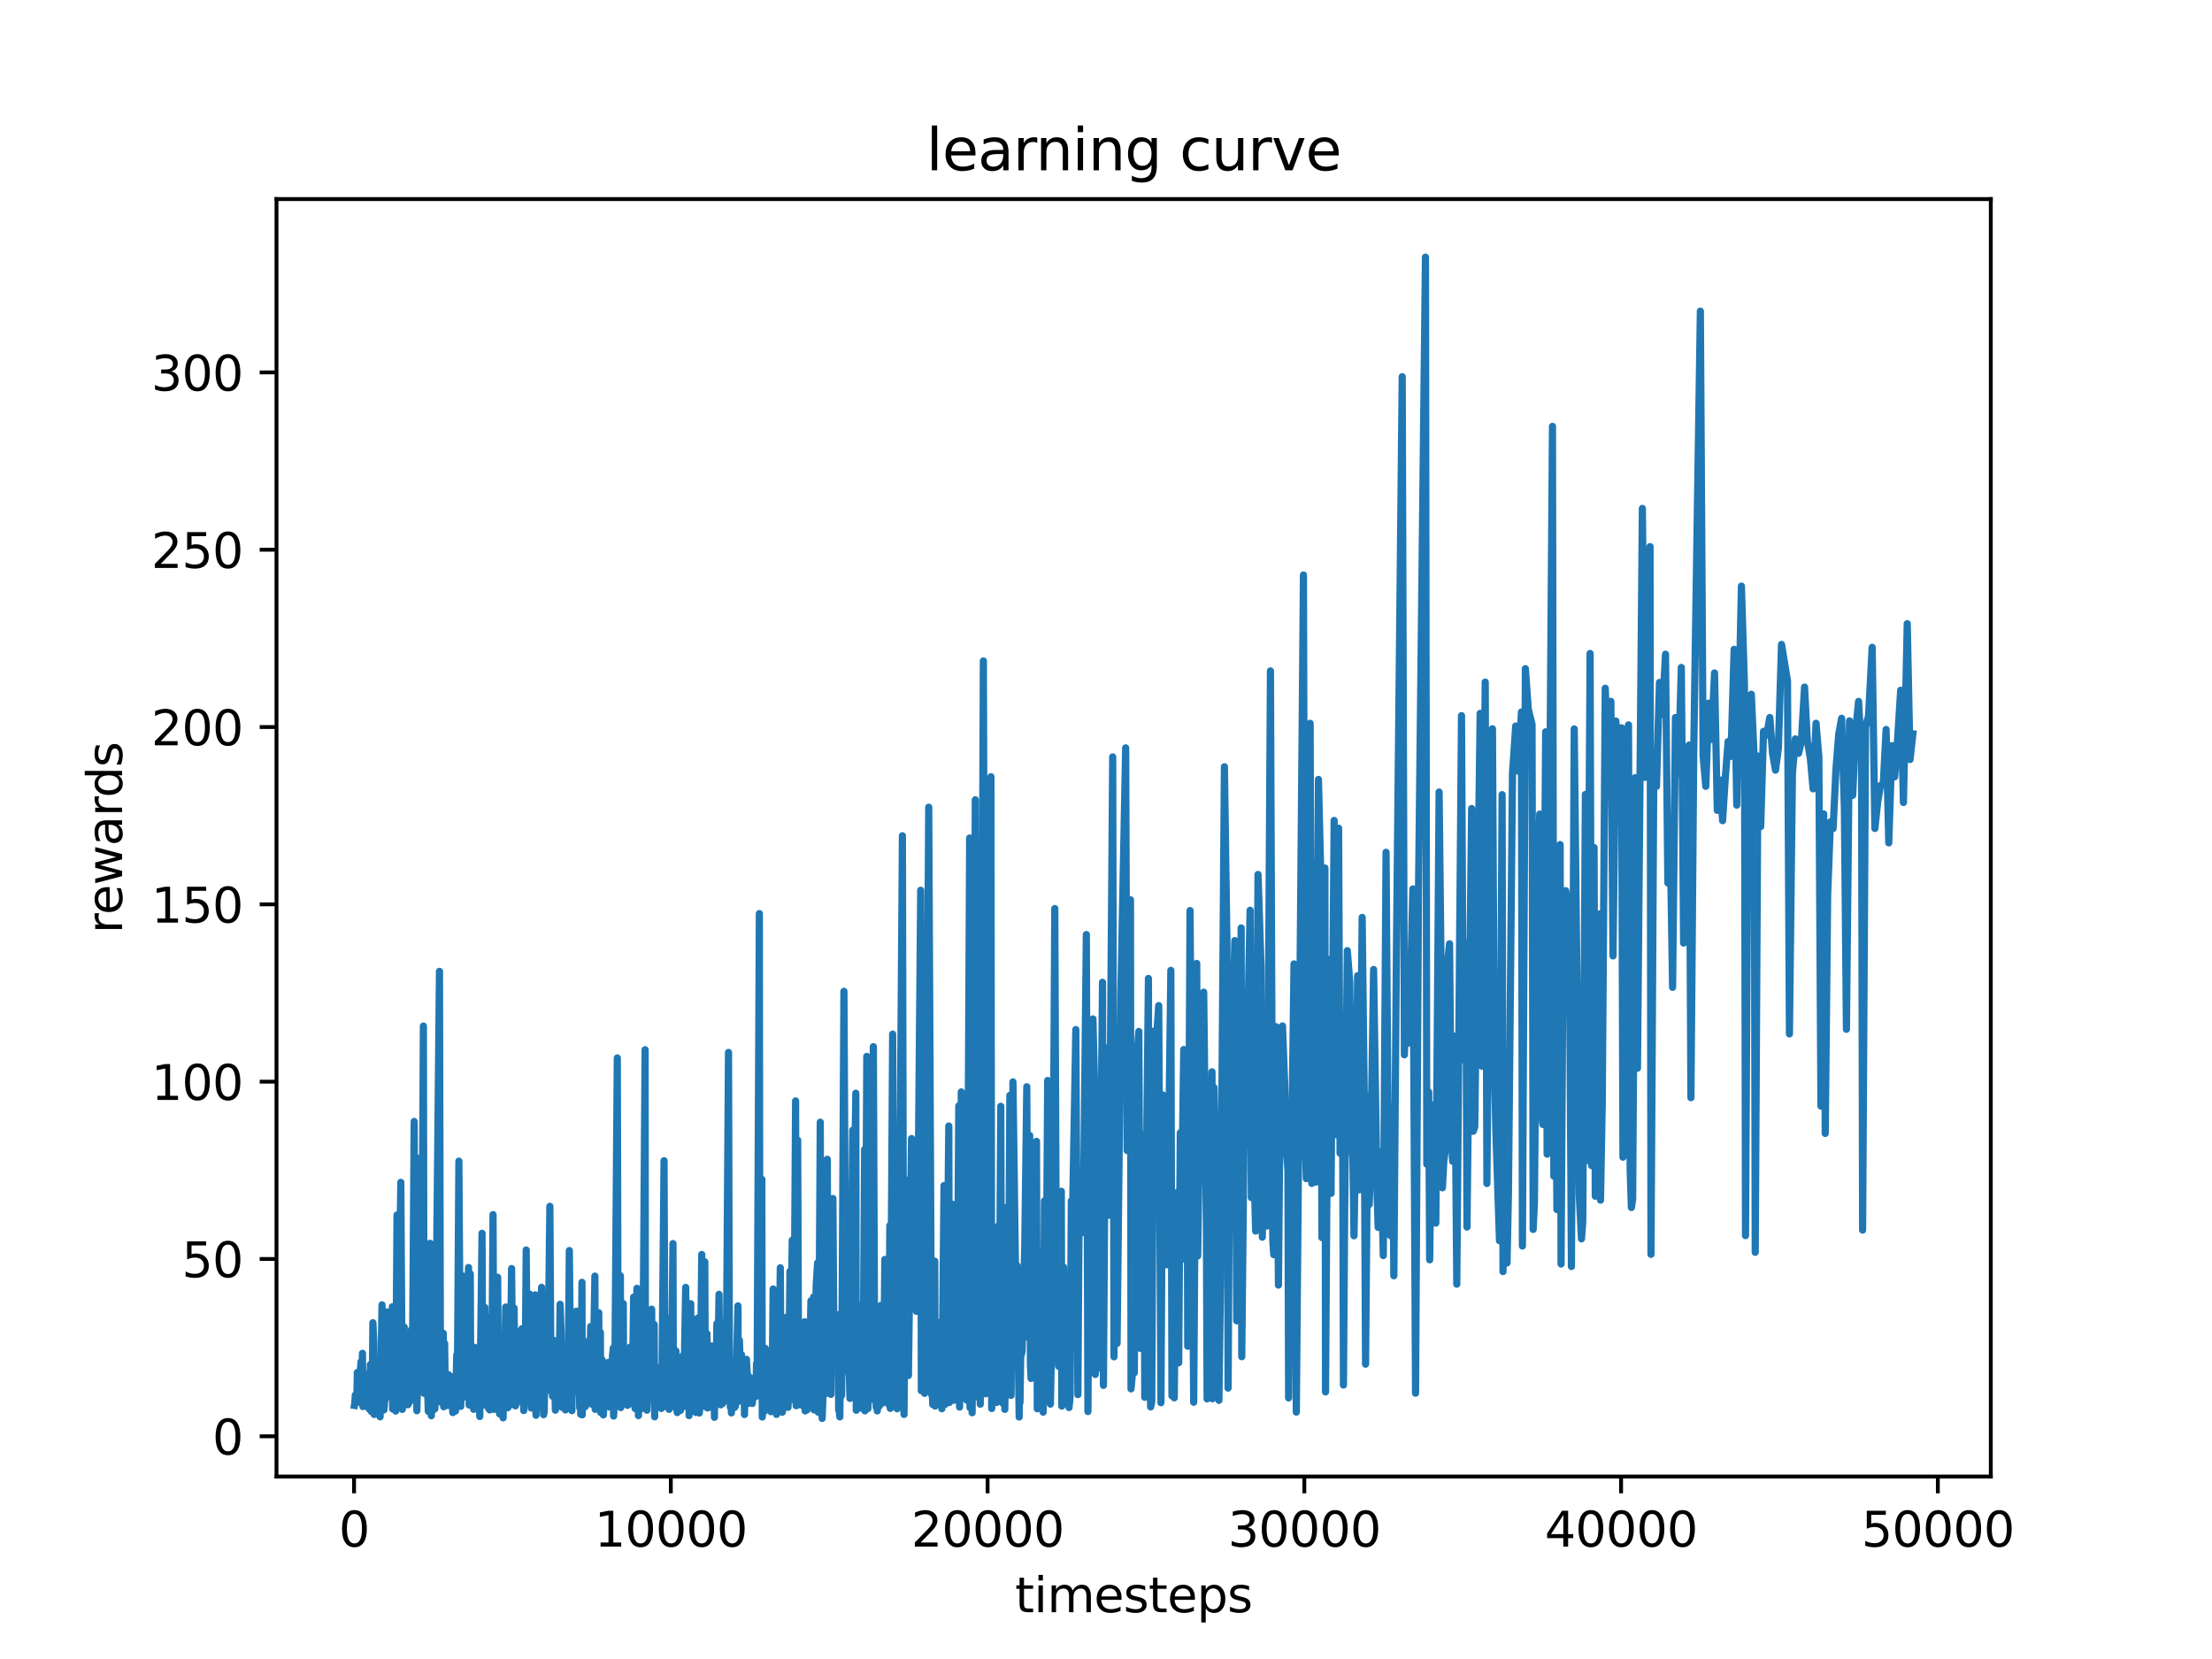 <?xml version="1.0" encoding="utf-8" standalone="no"?>
<!DOCTYPE svg PUBLIC "-//W3C//DTD SVG 1.1//EN"
  "http://www.w3.org/Graphics/SVG/1.1/DTD/svg11.dtd">
<svg xmlns:xlink="http://www.w3.org/1999/xlink" width="460.8pt" height="345.6pt" viewBox="0 0 460.8 345.6" xmlns="http://www.w3.org/2000/svg" version="1.1">
 <defs>
  <style type="text/css">*{stroke-linejoin: round; stroke-linecap: butt}</style>
 </defs>
 <g id="figure_1">
  <g id="patch_1">
   <path d="M 0 345.6 
L 460.8 345.6 
L 460.8 0 
L 0 0 
z
" style="fill: #ffffff"/>
  </g>
  <g id="axes_1">
   <g id="patch_2">
    <path d="M 57.6 307.584 
L 414.72 307.584 
L 414.72 41.472 
L 57.6 41.472 
z
" style="fill: #ffffff"/>
   </g>
   <g id="matplotlib.axis_1">
    <g id="xtick_1">
     <g id="line2d_1">
      <defs>
       <path id="mb3131be971" d="M 0 0 
L 0 3.5 
" style="stroke: #000000; stroke-width: 0.8"/>
      </defs>
      <g>
       <use xlink:href="#mb3131be971" x="73.76" y="307.584" style="stroke: #000000; stroke-width: 0.8"/>
      </g>
     </g>
     <g id="text_1">
      <!-- 0 -->
      <g transform="translate(70.579 322.182) scale(0.1 -0.1)">
       <defs>
        <path id="DejaVuSans-30" d="M 2034 4250 
Q 1547 4250 1301 3770 
Q 1056 3291 1056 2328 
Q 1056 1369 1301 889 
Q 1547 409 2034 409 
Q 2525 409 2770 889 
Q 3016 1369 3016 2328 
Q 3016 3291 2770 3770 
Q 2525 4250 2034 4250 
z
M 2034 4750 
Q 2819 4750 3233 4129 
Q 3647 3509 3647 2328 
Q 3647 1150 3233 529 
Q 2819 -91 2034 -91 
Q 1250 -91 836 529 
Q 422 1150 422 2328 
Q 422 3509 836 4129 
Q 1250 4750 2034 4750 
z
" transform="scale(0.016)"/>
       </defs>
       <use xlink:href="#DejaVuSans-30"/>
      </g>
     </g>
    </g>
    <g id="xtick_2">
     <g id="line2d_2">
      <g>
       <use xlink:href="#mb3131be971" x="139.745" y="307.584" style="stroke: #000000; stroke-width: 0.8"/>
      </g>
     </g>
     <g id="text_2">
      <!-- 10000 -->
      <g transform="translate(123.839 322.182) scale(0.1 -0.1)">
       <defs>
        <path id="DejaVuSans-31" d="M 794 531 
L 1825 531 
L 1825 4091 
L 703 3866 
L 703 4441 
L 1819 4666 
L 2450 4666 
L 2450 531 
L 3481 531 
L 3481 0 
L 794 0 
L 794 531 
z
" transform="scale(0.016)"/>
       </defs>
       <use xlink:href="#DejaVuSans-31"/>
       <use xlink:href="#DejaVuSans-30" x="63.623"/>
       <use xlink:href="#DejaVuSans-30" x="127.246"/>
       <use xlink:href="#DejaVuSans-30" x="190.869"/>
       <use xlink:href="#DejaVuSans-30" x="254.492"/>
      </g>
     </g>
    </g>
    <g id="xtick_3">
     <g id="line2d_3">
      <g>
       <use xlink:href="#mb3131be971" x="205.731" y="307.584" style="stroke: #000000; stroke-width: 0.8"/>
      </g>
     </g>
     <g id="text_3">
      <!-- 20000 -->
      <g transform="translate(189.825 322.182) scale(0.1 -0.1)">
       <defs>
        <path id="DejaVuSans-32" d="M 1228 531 
L 3431 531 
L 3431 0 
L 469 0 
L 469 531 
Q 828 903 1448 1529 
Q 2069 2156 2228 2338 
Q 2531 2678 2651 2914 
Q 2772 3150 2772 3378 
Q 2772 3750 2511 3984 
Q 2250 4219 1831 4219 
Q 1534 4219 1204 4116 
Q 875 4013 500 3803 
L 500 4441 
Q 881 4594 1212 4672 
Q 1544 4750 1819 4750 
Q 2544 4750 2975 4387 
Q 3406 4025 3406 3419 
Q 3406 3131 3298 2873 
Q 3191 2616 2906 2266 
Q 2828 2175 2409 1742 
Q 1991 1309 1228 531 
z
" transform="scale(0.016)"/>
       </defs>
       <use xlink:href="#DejaVuSans-32"/>
       <use xlink:href="#DejaVuSans-30" x="63.623"/>
       <use xlink:href="#DejaVuSans-30" x="127.246"/>
       <use xlink:href="#DejaVuSans-30" x="190.869"/>
       <use xlink:href="#DejaVuSans-30" x="254.492"/>
      </g>
     </g>
    </g>
    <g id="xtick_4">
     <g id="line2d_4">
      <g>
       <use xlink:href="#mb3131be971" x="271.716" y="307.584" style="stroke: #000000; stroke-width: 0.8"/>
      </g>
     </g>
     <g id="text_4">
      <!-- 30000 -->
      <g transform="translate(255.81 322.182) scale(0.1 -0.1)">
       <defs>
        <path id="DejaVuSans-33" d="M 2597 2516 
Q 3050 2419 3304 2112 
Q 3559 1806 3559 1356 
Q 3559 666 3084 287 
Q 2609 -91 1734 -91 
Q 1441 -91 1130 -33 
Q 819 25 488 141 
L 488 750 
Q 750 597 1062 519 
Q 1375 441 1716 441 
Q 2309 441 2620 675 
Q 2931 909 2931 1356 
Q 2931 1769 2642 2001 
Q 2353 2234 1838 2234 
L 1294 2234 
L 1294 2753 
L 1863 2753 
Q 2328 2753 2575 2939 
Q 2822 3125 2822 3475 
Q 2822 3834 2567 4026 
Q 2313 4219 1838 4219 
Q 1578 4219 1281 4162 
Q 984 4106 628 3988 
L 628 4550 
Q 988 4650 1302 4700 
Q 1616 4750 1894 4750 
Q 2613 4750 3031 4423 
Q 3450 4097 3450 3541 
Q 3450 3153 3228 2886 
Q 3006 2619 2597 2516 
z
" transform="scale(0.016)"/>
       </defs>
       <use xlink:href="#DejaVuSans-33"/>
       <use xlink:href="#DejaVuSans-30" x="63.623"/>
       <use xlink:href="#DejaVuSans-30" x="127.246"/>
       <use xlink:href="#DejaVuSans-30" x="190.869"/>
       <use xlink:href="#DejaVuSans-30" x="254.492"/>
      </g>
     </g>
    </g>
    <g id="xtick_5">
     <g id="line2d_5">
      <g>
       <use xlink:href="#mb3131be971" x="337.702" y="307.584" style="stroke: #000000; stroke-width: 0.8"/>
      </g>
     </g>
     <g id="text_5">
      <!-- 40000 -->
      <g transform="translate(321.795 322.182) scale(0.1 -0.1)">
       <defs>
        <path id="DejaVuSans-34" d="M 2419 4116 
L 825 1625 
L 2419 1625 
L 2419 4116 
z
M 2253 4666 
L 3047 4666 
L 3047 1625 
L 3713 1625 
L 3713 1100 
L 3047 1100 
L 3047 0 
L 2419 0 
L 2419 1100 
L 313 1100 
L 313 1709 
L 2253 4666 
z
" transform="scale(0.016)"/>
       </defs>
       <use xlink:href="#DejaVuSans-34"/>
       <use xlink:href="#DejaVuSans-30" x="63.623"/>
       <use xlink:href="#DejaVuSans-30" x="127.246"/>
       <use xlink:href="#DejaVuSans-30" x="190.869"/>
       <use xlink:href="#DejaVuSans-30" x="254.492"/>
      </g>
     </g>
    </g>
    <g id="xtick_6">
     <g id="line2d_6">
      <g>
       <use xlink:href="#mb3131be971" x="403.687" y="307.584" style="stroke: #000000; stroke-width: 0.8"/>
      </g>
     </g>
     <g id="text_6">
      <!-- 50000 -->
      <g transform="translate(387.781 322.182) scale(0.1 -0.1)">
       <defs>
        <path id="DejaVuSans-35" d="M 691 4666 
L 3169 4666 
L 3169 4134 
L 1269 4134 
L 1269 2991 
Q 1406 3038 1543 3061 
Q 1681 3084 1819 3084 
Q 2600 3084 3056 2656 
Q 3513 2228 3513 1497 
Q 3513 744 3044 326 
Q 2575 -91 1722 -91 
Q 1428 -91 1123 -41 
Q 819 9 494 109 
L 494 744 
Q 775 591 1075 516 
Q 1375 441 1709 441 
Q 2250 441 2565 725 
Q 2881 1009 2881 1497 
Q 2881 1984 2565 2268 
Q 2250 2553 1709 2553 
Q 1456 2553 1204 2497 
Q 953 2441 691 2322 
L 691 4666 
z
" transform="scale(0.016)"/>
       </defs>
       <use xlink:href="#DejaVuSans-35"/>
       <use xlink:href="#DejaVuSans-30" x="63.623"/>
       <use xlink:href="#DejaVuSans-30" x="127.246"/>
       <use xlink:href="#DejaVuSans-30" x="190.869"/>
       <use xlink:href="#DejaVuSans-30" x="254.492"/>
      </g>
     </g>
    </g>
    <g id="text_7">
     <!-- timesteps -->
     <g transform="translate(211.444 335.861) scale(0.1 -0.1)">
      <defs>
       <path id="DejaVuSans-74" d="M 1172 4494 
L 1172 3500 
L 2356 3500 
L 2356 3053 
L 1172 3053 
L 1172 1153 
Q 1172 725 1289 603 
Q 1406 481 1766 481 
L 2356 481 
L 2356 0 
L 1766 0 
Q 1100 0 847 248 
Q 594 497 594 1153 
L 594 3053 
L 172 3053 
L 172 3500 
L 594 3500 
L 594 4494 
L 1172 4494 
z
" transform="scale(0.016)"/>
       <path id="DejaVuSans-69" d="M 603 3500 
L 1178 3500 
L 1178 0 
L 603 0 
L 603 3500 
z
M 603 4863 
L 1178 4863 
L 1178 4134 
L 603 4134 
L 603 4863 
z
" transform="scale(0.016)"/>
       <path id="DejaVuSans-6d" d="M 3328 2828 
Q 3544 3216 3844 3400 
Q 4144 3584 4550 3584 
Q 5097 3584 5394 3201 
Q 5691 2819 5691 2113 
L 5691 0 
L 5113 0 
L 5113 2094 
Q 5113 2597 4934 2840 
Q 4756 3084 4391 3084 
Q 3944 3084 3684 2787 
Q 3425 2491 3425 1978 
L 3425 0 
L 2847 0 
L 2847 2094 
Q 2847 2600 2669 2842 
Q 2491 3084 2119 3084 
Q 1678 3084 1418 2786 
Q 1159 2488 1159 1978 
L 1159 0 
L 581 0 
L 581 3500 
L 1159 3500 
L 1159 2956 
Q 1356 3278 1631 3431 
Q 1906 3584 2284 3584 
Q 2666 3584 2933 3390 
Q 3200 3197 3328 2828 
z
" transform="scale(0.016)"/>
       <path id="DejaVuSans-65" d="M 3597 1894 
L 3597 1613 
L 953 1613 
Q 991 1019 1311 708 
Q 1631 397 2203 397 
Q 2534 397 2845 478 
Q 3156 559 3463 722 
L 3463 178 
Q 3153 47 2828 -22 
Q 2503 -91 2169 -91 
Q 1331 -91 842 396 
Q 353 884 353 1716 
Q 353 2575 817 3079 
Q 1281 3584 2069 3584 
Q 2775 3584 3186 3129 
Q 3597 2675 3597 1894 
z
M 3022 2063 
Q 3016 2534 2758 2815 
Q 2500 3097 2075 3097 
Q 1594 3097 1305 2825 
Q 1016 2553 972 2059 
L 3022 2063 
z
" transform="scale(0.016)"/>
       <path id="DejaVuSans-73" d="M 2834 3397 
L 2834 2853 
Q 2591 2978 2328 3040 
Q 2066 3103 1784 3103 
Q 1356 3103 1142 2972 
Q 928 2841 928 2578 
Q 928 2378 1081 2264 
Q 1234 2150 1697 2047 
L 1894 2003 
Q 2506 1872 2764 1633 
Q 3022 1394 3022 966 
Q 3022 478 2636 193 
Q 2250 -91 1575 -91 
Q 1294 -91 989 -36 
Q 684 19 347 128 
L 347 722 
Q 666 556 975 473 
Q 1284 391 1588 391 
Q 1994 391 2212 530 
Q 2431 669 2431 922 
Q 2431 1156 2273 1281 
Q 2116 1406 1581 1522 
L 1381 1569 
Q 847 1681 609 1914 
Q 372 2147 372 2553 
Q 372 3047 722 3315 
Q 1072 3584 1716 3584 
Q 2034 3584 2315 3537 
Q 2597 3491 2834 3397 
z
" transform="scale(0.016)"/>
       <path id="DejaVuSans-70" d="M 1159 525 
L 1159 -1331 
L 581 -1331 
L 581 3500 
L 1159 3500 
L 1159 2969 
Q 1341 3281 1617 3432 
Q 1894 3584 2278 3584 
Q 2916 3584 3314 3078 
Q 3713 2572 3713 1747 
Q 3713 922 3314 415 
Q 2916 -91 2278 -91 
Q 1894 -91 1617 61 
Q 1341 213 1159 525 
z
M 3116 1747 
Q 3116 2381 2855 2742 
Q 2594 3103 2138 3103 
Q 1681 3103 1420 2742 
Q 1159 2381 1159 1747 
Q 1159 1113 1420 752 
Q 1681 391 2138 391 
Q 2594 391 2855 752 
Q 3116 1113 3116 1747 
z
" transform="scale(0.016)"/>
      </defs>
      <use xlink:href="#DejaVuSans-74"/>
      <use xlink:href="#DejaVuSans-69" x="39.209"/>
      <use xlink:href="#DejaVuSans-6d" x="66.992"/>
      <use xlink:href="#DejaVuSans-65" x="164.404"/>
      <use xlink:href="#DejaVuSans-73" x="225.928"/>
      <use xlink:href="#DejaVuSans-74" x="278.027"/>
      <use xlink:href="#DejaVuSans-65" x="317.236"/>
      <use xlink:href="#DejaVuSans-70" x="378.76"/>
      <use xlink:href="#DejaVuSans-73" x="442.236"/>
     </g>
    </g>
   </g>
   <g id="matplotlib.axis_2">
    <g id="ytick_1">
     <g id="line2d_7">
      <defs>
       <path id="meaf1fb91ef" d="M 0 0 
L -3.5 0 
" style="stroke: #000000; stroke-width: 0.8"/>
      </defs>
      <g>
       <use xlink:href="#meaf1fb91ef" x="57.6" y="299.206" style="stroke: #000000; stroke-width: 0.8"/>
      </g>
     </g>
     <g id="text_8">
      <!-- 0 -->
      <g transform="translate(44.237 303.005) scale(0.1 -0.1)">
       <use xlink:href="#DejaVuSans-30"/>
      </g>
     </g>
    </g>
    <g id="ytick_2">
     <g id="line2d_8">
      <g>
       <use xlink:href="#meaf1fb91ef" x="57.6" y="262.268" style="stroke: #000000; stroke-width: 0.8"/>
      </g>
     </g>
     <g id="text_9">
      <!-- 50 -->
      <g transform="translate(37.875 266.067) scale(0.1 -0.1)">
       <use xlink:href="#DejaVuSans-35"/>
       <use xlink:href="#DejaVuSans-30" x="63.623"/>
      </g>
     </g>
    </g>
    <g id="ytick_3">
     <g id="line2d_9">
      <g>
       <use xlink:href="#meaf1fb91ef" x="57.6" y="225.33" style="stroke: #000000; stroke-width: 0.8"/>
      </g>
     </g>
     <g id="text_10">
      <!-- 100 -->
      <g transform="translate(31.512 229.129) scale(0.1 -0.1)">
       <use xlink:href="#DejaVuSans-31"/>
       <use xlink:href="#DejaVuSans-30" x="63.623"/>
       <use xlink:href="#DejaVuSans-30" x="127.246"/>
      </g>
     </g>
    </g>
    <g id="ytick_4">
     <g id="line2d_10">
      <g>
       <use xlink:href="#meaf1fb91ef" x="57.6" y="188.392" style="stroke: #000000; stroke-width: 0.8"/>
      </g>
     </g>
     <g id="text_11">
      <!-- 150 -->
      <g transform="translate(31.512 192.191) scale(0.1 -0.1)">
       <use xlink:href="#DejaVuSans-31"/>
       <use xlink:href="#DejaVuSans-35" x="63.623"/>
       <use xlink:href="#DejaVuSans-30" x="127.246"/>
      </g>
     </g>
    </g>
    <g id="ytick_5">
     <g id="line2d_11">
      <g>
       <use xlink:href="#meaf1fb91ef" x="57.6" y="151.454" style="stroke: #000000; stroke-width: 0.8"/>
      </g>
     </g>
     <g id="text_12">
      <!-- 200 -->
      <g transform="translate(31.512 155.253) scale(0.1 -0.1)">
       <use xlink:href="#DejaVuSans-32"/>
       <use xlink:href="#DejaVuSans-30" x="63.623"/>
       <use xlink:href="#DejaVuSans-30" x="127.246"/>
      </g>
     </g>
    </g>
    <g id="ytick_6">
     <g id="line2d_12">
      <g>
       <use xlink:href="#meaf1fb91ef" x="57.6" y="114.516" style="stroke: #000000; stroke-width: 0.8"/>
      </g>
     </g>
     <g id="text_13">
      <!-- 250 -->
      <g transform="translate(31.512 118.315) scale(0.1 -0.1)">
       <use xlink:href="#DejaVuSans-32"/>
       <use xlink:href="#DejaVuSans-35" x="63.623"/>
       <use xlink:href="#DejaVuSans-30" x="127.246"/>
      </g>
     </g>
    </g>
    <g id="ytick_7">
     <g id="line2d_13">
      <g>
       <use xlink:href="#meaf1fb91ef" x="57.6" y="77.578" style="stroke: #000000; stroke-width: 0.8"/>
      </g>
     </g>
     <g id="text_14">
      <!-- 300 -->
      <g transform="translate(31.512 81.377) scale(0.1 -0.1)">
       <use xlink:href="#DejaVuSans-33"/>
       <use xlink:href="#DejaVuSans-30" x="63.623"/>
       <use xlink:href="#DejaVuSans-30" x="127.246"/>
      </g>
     </g>
    </g>
    <g id="text_15">
     <!-- rewards -->
     <g transform="translate(25.433 194.448) rotate(-90) scale(0.1 -0.1)">
      <defs>
       <path id="DejaVuSans-72" d="M 2631 2963 
Q 2534 3019 2420 3045 
Q 2306 3072 2169 3072 
Q 1681 3072 1420 2755 
Q 1159 2438 1159 1844 
L 1159 0 
L 581 0 
L 581 3500 
L 1159 3500 
L 1159 2956 
Q 1341 3275 1631 3429 
Q 1922 3584 2338 3584 
Q 2397 3584 2469 3576 
Q 2541 3569 2628 3553 
L 2631 2963 
z
" transform="scale(0.016)"/>
       <path id="DejaVuSans-77" d="M 269 3500 
L 844 3500 
L 1563 769 
L 2278 3500 
L 2956 3500 
L 3675 769 
L 4391 3500 
L 4966 3500 
L 4050 0 
L 3372 0 
L 2619 2869 
L 1863 0 
L 1184 0 
L 269 3500 
z
" transform="scale(0.016)"/>
       <path id="DejaVuSans-61" d="M 2194 1759 
Q 1497 1759 1228 1600 
Q 959 1441 959 1056 
Q 959 750 1161 570 
Q 1363 391 1709 391 
Q 2188 391 2477 730 
Q 2766 1069 2766 1631 
L 2766 1759 
L 2194 1759 
z
M 3341 1997 
L 3341 0 
L 2766 0 
L 2766 531 
Q 2569 213 2275 61 
Q 1981 -91 1556 -91 
Q 1019 -91 701 211 
Q 384 513 384 1019 
Q 384 1609 779 1909 
Q 1175 2209 1959 2209 
L 2766 2209 
L 2766 2266 
Q 2766 2663 2505 2880 
Q 2244 3097 1772 3097 
Q 1472 3097 1187 3025 
Q 903 2953 641 2809 
L 641 3341 
Q 956 3463 1253 3523 
Q 1550 3584 1831 3584 
Q 2591 3584 2966 3190 
Q 3341 2797 3341 1997 
z
" transform="scale(0.016)"/>
       <path id="DejaVuSans-64" d="M 2906 2969 
L 2906 4863 
L 3481 4863 
L 3481 0 
L 2906 0 
L 2906 525 
Q 2725 213 2448 61 
Q 2172 -91 1784 -91 
Q 1150 -91 751 415 
Q 353 922 353 1747 
Q 353 2572 751 3078 
Q 1150 3584 1784 3584 
Q 2172 3584 2448 3432 
Q 2725 3281 2906 2969 
z
M 947 1747 
Q 947 1113 1208 752 
Q 1469 391 1925 391 
Q 2381 391 2643 752 
Q 2906 1113 2906 1747 
Q 2906 2381 2643 2742 
Q 2381 3103 1925 3103 
Q 1469 3103 1208 2742 
Q 947 2381 947 1747 
z
" transform="scale(0.016)"/>
      </defs>
      <use xlink:href="#DejaVuSans-72"/>
      <use xlink:href="#DejaVuSans-65" x="38.863"/>
      <use xlink:href="#DejaVuSans-77" x="100.387"/>
      <use xlink:href="#DejaVuSans-61" x="182.174"/>
      <use xlink:href="#DejaVuSans-72" x="243.453"/>
      <use xlink:href="#DejaVuSans-64" x="282.816"/>
      <use xlink:href="#DejaVuSans-73" x="346.293"/>
     </g>
    </g>
   </g>
   <g id="line2d_14">
    <path d="M 73.833 292.773 
L 73.925 292.145 
L 74.017 290.611 
L 74.328 292.225 
L 74.44 285.905 
L 74.677 291.221 
L 74.935 285.94 
L 75.073 285.602 
L 75.212 283.659 
L 75.357 288.394 
L 75.509 281.917 
L 75.595 293.01 
L 75.964 286.156 
L 76.175 289.229 
L 76.294 287.427 
L 76.505 288.083 
L 76.683 293.183 
L 76.921 293.533 
L 77.158 284.252 
L 77.31 288.235 
L 77.37 294.062 
L 77.508 293.015 
L 77.68 275.541 
L 77.864 279.475 
L 77.957 294.66 
L 78.122 290.284 
L 78.274 289.618 
L 78.445 286.839 
L 78.531 293.11 
L 78.617 291.846 
L 78.709 293.472 
L 78.801 288.299 
L 78.973 289.944 
L 79.118 283.981 
L 79.178 295.152 
L 79.58 271.825 
L 79.752 284.56 
L 79.91 279.208 
L 79.976 293.705 
L 80.2 291.332 
L 80.57 273.276 
L 80.675 289.738 
L 80.788 289.159 
L 81.078 276.753 
L 81.348 291.084 
L 81.546 288.633 
L 81.731 272.221 
L 81.804 293.509 
L 81.909 288.653 
L 82.107 291.314 
L 82.233 285.267 
L 82.424 293.952 
L 82.708 253.094 
L 82.853 290.982 
L 83.5 246.305 
L 83.803 293.6 
L 83.922 291.738 
L 84.008 292.333 
L 84.206 276.46 
L 84.298 292.333 
L 84.43 286.156 
L 84.509 292.648 
L 84.714 283.331 
L 84.991 292.626 
L 85.11 286.397 
L 85.321 292.093 
L 85.433 291.087 
L 85.565 288.186 
L 85.723 276.95 
L 85.915 284.994 
L 86.284 233.622 
L 86.436 287.224 
L 86.746 241.146 
L 86.838 293.883 
L 86.937 289.95 
L 87.089 287.503 
L 87.274 287.362 
L 87.544 258.739 
L 87.795 287.754 
L 88.198 213.746 
L 88.336 290.258 
L 88.455 288.48 
L 88.567 289.379 
L 88.712 287.699 
L 88.851 289.141 
L 88.97 286.496 
L 89.227 294.019 
L 89.59 259.005 
L 89.676 293.606 
L 89.795 287.278 
L 89.854 294.929 
L 89.993 289.942 
L 90.184 287.856 
L 90.369 293.643 
L 90.593 293.475 
L 90.685 289.715 
L 91.55 202.35 
L 91.741 281.878 
L 91.886 281.719 
L 91.979 292.19 
L 92.058 291.913 
L 92.157 290.219 
L 92.348 277.757 
L 92.434 293.057 
L 92.625 279.868 
L 92.751 289.943 
L 92.896 286.232 
L 93.081 287.088 
L 93.265 292.8 
L 93.424 286.354 
L 93.661 291.614 
L 93.826 286.707 
L 93.938 289.985 
L 94.09 288.325 
L 94.328 294.268 
L 94.526 292.546 
L 94.651 288.569 
L 94.763 289.757 
L 94.882 293.95 
L 95.146 282.242 
L 95.271 289.16 
L 95.595 241.891 
L 95.898 287.83 
L 95.971 292.983 
L 96.116 288.196 
L 96.42 265.825 
L 96.644 289.821 
L 96.782 282.358 
L 96.961 283.923 
L 97.066 291.001 
L 97.205 287.453 
L 97.607 264.04 
L 97.733 292.689 
L 97.964 265.362 
L 98.063 287.589 
L 98.181 288.831 
L 98.32 281.273 
L 98.419 289.315 
L 98.604 289.907 
L 98.67 293.593 
L 98.861 280.672 
L 98.986 291.546 
L 99.118 288.722 
L 99.23 290.041 
L 99.402 290.358 
L 99.547 282.688 
L 99.659 293.141 
L 99.871 290.076 
L 99.943 295.086 
L 100.418 256.917 
L 100.557 290.539 
L 100.676 290.963 
L 100.794 292.704 
L 100.999 272.366 
L 101.289 287.949 
L 101.52 274.334 
L 101.599 290.809 
L 101.731 291.397 
L 101.804 293.453 
L 102.022 293.711 
L 102.253 287.45 
L 102.431 290.378 
L 102.708 253.021 
L 102.893 293.595 
L 103.038 284.641 
L 103.335 293.375 
L 103.671 266.087 
L 103.863 292.03 
L 103.955 289.367 
L 104.061 294.534 
L 104.127 293.397 
L 104.206 293.207 
L 104.338 284.877 
L 104.417 292.681 
L 104.674 286.765 
L 104.806 295.366 
L 104.978 284.452 
L 105.07 289.837 
L 105.347 272.282 
L 105.624 290.074 
L 105.717 290.679 
L 105.789 293.252 
L 106.02 292.157 
L 106.106 292.543 
L 106.238 290.154 
L 106.575 264.259 
L 106.865 292.628 
L 107.096 272.514 
L 107.294 292.678 
L 107.386 292.865 
L 107.531 284.876 
L 107.637 290.104 
L 107.749 285.698 
L 107.835 292.087 
L 108.119 291.224 
L 108.218 291.992 
L 108.389 277.317 
L 108.468 290.963 
L 108.713 276.802 
L 108.818 291.897 
L 109.003 276.805 
L 109.102 293.845 
L 109.247 280.183 
L 109.359 291.783 
L 109.617 260.392 
L 109.861 291.64 
L 110.032 291.033 
L 110.118 292.098 
L 110.336 269.573 
L 110.435 292.397 
L 110.56 285.636 
L 110.653 293.318 
L 110.765 288.658 
L 110.864 291.58 
L 111.075 288.051 
L 111.207 290.708 
L 111.497 269.733 
L 111.656 294.832 
L 111.867 290.264 
L 111.959 289.21 
L 112.051 289.899 
L 112.177 287.376 
L 112.322 291.187 
L 112.461 286.041 
L 112.56 289.719 
L 112.817 268.17 
L 112.942 288.462 
L 113.068 287.275 
L 113.167 289.026 
L 113.233 294.715 
L 113.371 294.123 
L 113.556 279.549 
L 113.668 287.168 
L 113.879 280.461 
L 114.005 289.649 
L 114.17 283.253 
L 114.546 251.299 
L 114.777 287.285 
L 114.915 283.301 
L 115.1 290.858 
L 115.404 279.23 
L 115.615 290.711 
L 115.7 293.765 
L 115.813 287.136 
L 115.938 289.448 
L 116.07 282.828 
L 116.281 291.196 
L 116.406 291.479 
L 116.684 271.704 
L 116.882 277.57 
L 117.06 293.162 
L 117.212 284.241 
L 117.324 292.468 
L 117.568 284.286 
L 117.786 293.715 
L 117.918 284.036 
L 118.063 284.048 
L 118.234 283.402 
L 118.307 291.634 
L 118.604 260.51 
L 118.907 290.249 
L 119.072 282.76 
L 119.138 293.868 
L 119.349 275.906 
L 119.66 290.011 
L 120.055 273.148 
L 120.201 289.243 
L 120.379 280.22 
L 120.55 280.312 
L 120.762 293.249 
L 120.913 281.477 
L 120.973 294.628 
L 121.237 267.131 
L 121.289 294.744 
L 121.375 291.575 
L 121.652 288.272 
L 121.718 293.09 
L 121.791 292.744 
L 121.943 293.008 
L 122.075 284.807 
L 122.411 291.592 
L 122.563 281.754 
L 122.721 279.206 
L 122.814 290.468 
L 123.051 276.334 
L 123.203 281.111 
L 123.302 292.527 
L 123.394 292.175 
L 123.507 289.178 
L 123.929 265.831 
L 123.988 293.596 
L 124.074 291.156 
L 124.226 286.492 
L 124.437 291.373 
L 124.556 288.844 
L 124.734 273.461 
L 124.866 291.367 
L 125.064 277.546 
L 125.143 294.26 
L 125.235 291.304 
L 125.413 283.222 
L 125.512 292.774 
L 125.631 284.701 
L 125.691 294.755 
L 125.955 289.465 
L 126.073 292.358 
L 126.205 292.494 
L 126.377 285.468 
L 126.463 292.809 
L 126.733 283.805 
L 126.832 290.968 
L 127.017 293.126 
L 127.241 289.028 
L 127.34 289.867 
L 127.598 282.313 
L 127.769 280.794 
L 127.829 294.988 
L 127.961 292.377 
L 128.112 282.715 
L 128.594 220.389 
L 128.772 287.804 
L 128.95 288.217 
L 129.234 265.765 
L 129.313 293.23 
L 129.439 291.251 
L 129.841 271.573 
L 129.927 292.35 
L 130.052 291.596 
L 130.211 284.408 
L 130.296 291.327 
L 130.488 285.996 
L 130.712 292.77 
L 130.983 281.991 
L 131.115 287.511 
L 131.273 280.617 
L 131.359 290.474 
L 131.53 283.439 
L 131.603 292.425 
L 131.748 289.087 
L 131.992 270.226 
L 132.289 293.417 
L 132.401 287.349 
L 132.481 293.385 
L 132.692 268.376 
L 132.83 291.21 
L 132.929 289.207 
L 133.002 294.901 
L 133.18 290.498 
L 133.45 286.653 
L 133.563 293.468 
L 133.78 269.349 
L 134.005 273.881 
L 134.387 218.682 
L 134.453 293.351 
L 134.546 291.143 
L 134.678 288.04 
L 134.757 293.778 
L 135.014 288.004 
L 135.127 288.686 
L 135.542 279.541 
L 135.753 272.721 
L 135.859 288.23 
L 136.031 287.558 
L 136.281 275.919 
L 136.374 295.144 
L 136.499 284.575 
L 136.605 289.55 
L 136.855 284.858 
L 136.987 285.154 
L 137.106 292.271 
L 137.212 291.758 
L 137.357 288.353 
L 137.773 293.411 
L 137.891 288.598 
L 138.333 241.795 
L 138.538 292.991 
L 138.644 288.482 
L 138.743 292.05 
L 138.841 289.765 
L 139.072 276.911 
L 139.317 274.724 
L 139.383 293.599 
L 139.574 290.539 
L 139.673 293.131 
L 139.884 286.683 
L 140.194 259.054 
L 140.28 293.02 
L 140.405 291.972 
L 140.584 281.724 
L 140.801 281.411 
L 140.993 293.636 
L 141.085 294.267 
L 141.171 290.34 
L 141.408 288.913 
L 141.553 289.061 
L 141.745 293.835 
L 142.068 285.727 
L 142.141 293.162 
L 142.312 282.317 
L 142.398 291.359 
L 142.497 287.504 
L 142.84 268.188 
L 143.091 292.771 
L 143.223 290.199 
L 143.381 279.098 
L 143.546 294.899 
L 143.639 290.871 
L 143.883 271.581 
L 144.008 291.937 
L 144.325 282.634 
L 144.543 277.132 
L 144.892 289.878 
L 144.958 294.239 
L 145.044 292.546 
L 145.156 293.677 
L 145.328 274.597 
L 145.394 293.569 
L 145.618 286.448 
L 145.678 294.356 
L 145.77 293.167 
L 145.849 291.866 
L 146.186 261.33 
L 146.265 293.012 
L 146.516 279.394 
L 146.582 292.872 
L 146.826 262.853 
L 146.931 292.805 
L 147.05 289.198 
L 147.281 277.833 
L 147.36 293.308 
L 147.453 290.801 
L 147.545 292.92 
L 147.697 281.109 
L 147.796 293.167 
L 148.132 288.594 
L 148.297 280.389 
L 148.462 290.736 
L 148.746 283.247 
L 148.832 295.251 
L 148.97 283.964 
L 149.036 292.704 
L 149.155 288.448 
L 149.34 275.724 
L 149.492 289.097 
L 149.782 269.631 
L 149.92 284.092 
L 150.046 285.072 
L 150.138 292.657 
L 150.435 275.652 
L 150.521 292.405 
L 150.673 288.938 
L 150.778 290.811 
L 150.917 283.94 
L 151.029 291.822 
L 151.128 288.482 
L 151.28 287.302 
L 151.761 219.234 
L 151.966 290.271 
L 152.078 288.273 
L 152.144 293.153 
L 152.289 288.556 
L 152.362 294.336 
L 152.494 285.674 
L 152.619 290.689 
L 152.745 285.023 
L 153.028 293.199 
L 153.141 287.613 
L 153.207 292.942 
L 153.728 272.033 
L 153.807 291.96 
L 154.038 279.214 
L 154.229 286.114 
L 154.46 282.188 
L 154.652 291.266 
L 154.803 287.195 
L 154.909 290.806 
L 155.028 288.256 
L 155.094 294.673 
L 155.331 283.728 
L 155.503 283.18 
L 155.622 285.589 
L 155.694 292.11 
L 155.813 286.452 
L 156.031 292.32 
L 156.163 289.632 
L 156.328 290.136 
L 156.46 287.085 
L 156.717 292.374 
L 156.836 290.705 
L 156.981 291.164 
L 157.093 290.399 
L 157.311 288.251 
L 157.469 290.917 
L 157.595 284.053 
L 157.713 288.411 
L 158.188 190.321 
L 158.294 287.743 
L 158.703 245.677 
L 158.795 295.195 
L 158.974 280.618 
L 159.139 283.805 
L 159.198 294.046 
L 159.422 280.895 
L 159.574 281.262 
L 159.739 293.437 
L 159.864 282.517 
L 160.01 288.746 
L 160.161 284.142 
L 160.59 294.078 
L 160.742 285.773 
L 160.841 289.736 
L 161.059 268.516 
L 161.184 285.738 
L 161.382 286.52 
L 161.699 276.897 
L 161.758 294.649 
L 161.897 284.743 
L 161.989 291.376 
L 162.128 291.44 
L 162.214 290.456 
L 162.55 264.095 
L 162.735 292.086 
L 162.906 286.706 
L 162.972 294.19 
L 163.216 292.575 
L 163.421 276.673 
L 163.487 292.591 
L 163.83 274.393 
L 163.949 287.987 
L 164.094 286.739 
L 164.16 293.177 
L 164.332 285.633 
L 164.563 264.841 
L 164.701 282.493 
L 165.038 258.356 
L 165.335 291.599 
L 165.737 229.345 
L 165.849 292.839 
L 166.173 237.499 
L 166.377 292.652 
L 166.575 290.741 
L 166.734 290.702 
L 166.918 285.495 
L 167.235 292.84 
L 167.433 288.483 
L 167.631 275.348 
L 167.736 293.922 
L 167.987 288.018 
L 168.106 293.714 
L 168.476 285.17 
L 168.581 289.141 
L 168.931 270.986 
L 169.036 288.992 
L 169.208 292.759 
L 169.3 290.328 
L 169.498 270.183 
L 169.564 293.7 
L 170.033 267.7 
L 170.317 263.073 
L 170.435 294.174 
L 170.547 288.632 
L 170.877 233.773 
L 170.976 290.396 
L 171.161 287.416 
L 171.267 295.488 
L 171.511 288.97 
L 171.748 253.78 
L 172.026 290.318 
L 172.342 241.5 
L 172.501 285.559 
L 172.758 256.757 
L 172.897 287.98 
L 173.094 290.484 
L 173.51 249.673 
L 173.728 282.462 
L 173.919 274.987 
L 174.091 283.933 
L 174.216 283.777 
L 174.559 273.865 
L 174.711 293.744 
L 174.777 293.42 
L 174.949 295.166 
L 175.114 278.142 
L 175.325 290.702 
L 175.806 206.509 
L 176.156 271.527 
L 176.374 267.492 
L 176.618 252.019 
L 176.763 285.503 
L 176.935 286.719 
L 177.067 291.314 
L 177.199 284.193 
L 177.641 235.432 
L 177.918 252.846 
L 178.281 227.738 
L 178.373 293.778 
L 178.453 291.655 
L 178.664 280.094 
L 178.954 271.948 
L 179.053 290.357 
L 179.198 287.421 
L 179.277 293.334 
L 179.475 291.585 
L 179.554 291.754 
L 179.693 282.036 
L 179.779 290.828 
L 180.115 239.447 
L 180.181 293.91 
L 180.571 220.066 
L 180.802 293.436 
L 180.901 290.831 
L 181.217 244.614 
L 181.422 291.176 
L 181.937 218.031 
L 182.24 291.773 
L 182.365 285.615 
L 182.53 293.106 
L 182.656 282.653 
L 182.755 293.919 
L 183.005 278.187 
L 183.091 293.016 
L 183.17 292.882 
L 183.5 271.929 
L 183.751 292.33 
L 183.982 273.63 
L 184.088 287.527 
L 184.325 262.359 
L 184.404 291.326 
L 184.774 281.095 
L 185.051 286.304 
L 185.13 292.578 
L 185.368 255.301 
L 185.46 293.387 
L 185.955 215.428 
L 186.364 292.677 
L 186.516 285.989 
L 186.714 261.808 
L 186.885 293.472 
L 187.446 250.439 
L 187.987 174.107 
L 188.258 290.755 
L 188.324 294.65 
L 188.495 274.814 
L 188.667 284.42 
L 188.825 283.066 
L 189.129 245.837 
L 189.241 286.543 
L 189.888 237.183 
L 190.383 259.433 
L 190.6 263.487 
L 190.917 273.181 
L 191.128 262.933 
L 191.801 185.459 
L 191.927 289.706 
L 192.158 284.985 
L 192.316 278.748 
L 192.606 290.26 
L 192.837 271.623 
L 193.471 168.157 
L 194.078 290.588 
L 194.19 289.491 
L 194.309 292.587 
L 194.414 290.265 
L 194.731 262.728 
L 194.804 292.907 
L 195.054 277.32 
L 195.2 289.325 
L 195.391 275.48 
L 195.589 281.988 
L 195.668 292.247 
L 195.853 290.141 
L 196.097 291.868 
L 196.209 293.47 
L 196.658 246.965 
L 196.915 292.543 
L 197.278 270.621 
L 197.654 234.574 
L 197.786 292.164 
L 198.143 281.549 
L 198.426 250.885 
L 198.571 282.669 
L 198.796 291.691 
L 199.073 273.079 
L 199.205 286.499 
L 199.35 289.007 
L 199.733 230.364 
L 199.898 293.126 
L 200.254 227.468 
L 200.445 291.213 
L 200.63 291.235 
L 200.927 243.124 
L 201.039 283.941 
L 201.31 291.474 
L 201.415 291.694 
L 201.996 174.571 
L 202.069 293.238 
L 202.359 243.618 
L 202.511 294.299 
L 203.177 166.609 
L 203.329 290.994 
L 203.474 288.562 
L 203.824 236.657 
L 204.207 292.519 
L 204.853 137.686 
L 205.328 290.359 
L 205.803 195.826 
L 206.43 161.803 
L 206.589 293.418 
L 206.747 291.799 
L 206.833 289.544 
L 207.123 288.026 
L 207.334 259.333 
L 207.618 292.152 
L 207.757 285.505 
L 208.007 255.35 
L 208.133 284.928 
L 208.482 230.463 
L 208.654 288.809 
L 208.878 292.285 
L 209.221 251.593 
L 209.32 293.602 
L 209.466 282.892 
L 209.683 279.442 
L 209.928 285.431 
L 210.013 290.556 
L 210.37 228.199 
L 210.627 290.687 
L 211.016 225.387 
L 211.617 269.68 
L 211.861 263.635 
L 212.31 295.191 
L 212.409 287.643 
L 212.481 292.188 
L 212.626 282.739 
L 212.917 281.505 
L 213.471 259.794 
L 213.9 226.387 
L 214.131 278.565 
L 214.507 236.538 
L 214.652 284.269 
L 214.791 287.156 
L 215.543 253.468 
L 215.919 237.765 
L 216.084 293.467 
L 216.289 260.591 
L 216.526 262.165 
L 216.599 293.429 
L 216.816 283.201 
L 217.034 292.851 
L 217.133 289.787 
L 217.311 294.179 
L 217.575 250.155 
L 217.826 286.441 
L 218.255 225.08 
L 218.565 289.567 
L 218.816 292.507 
L 218.935 286.353 
L 219.205 280.056 
L 219.733 189.265 
L 219.99 250.157 
L 220.221 254.716 
L 220.386 279.691 
L 220.551 284.629 
L 220.822 279.963 
L 221.092 248.167 
L 221.191 292.923 
L 221.561 263.958 
L 221.772 290.966 
L 222.148 272.17 
L 222.366 271.872 
L 222.557 291.239 
L 222.696 293.216 
L 222.92 290.961 
L 223.177 250.163 
L 223.468 250.704 
L 224.114 214.469 
L 224.543 290.523 
L 224.781 254.973 
L 225.058 249.984 
L 225.447 256.803 
L 225.797 242.798 
L 226.305 194.685 
L 226.635 294.048 
L 227.137 220.613 
L 227.678 212.26 
L 228.034 226.861 
L 228.166 286.32 
L 228.45 261.785 
L 228.799 262.168 
L 228.938 285.027 
L 229.67 204.63 
L 229.868 288.6 
L 230.139 247.873 
L 230.568 218.31 
L 231.069 253.156 
L 231.795 157.67 
L 232.066 282.654 
L 232.415 227.148 
L 232.706 279.85 
L 233.497 206.927 
L 234.5 155.797 
L 234.797 239.667 
L 235.497 187.443 
L 235.616 289.324 
L 235.847 286.744 
L 236.064 259.005 
L 236.295 285.99 
L 236.817 220.356 
L 237.239 214.872 
L 237.556 280.89 
L 237.74 264.187 
L 237.984 264.121 
L 238.341 236.404 
L 238.473 291.078 
L 238.717 253.52 
L 239.238 203.833 
L 239.377 278.645 
L 239.542 281.31 
L 239.7 293.089 
L 239.931 292.006 
L 240.32 214.821 
L 240.848 217.253 
L 241.383 209.482 
L 241.845 292.21 
L 242.221 228.091 
L 242.531 246.492 
L 242.94 244.836 
L 243.131 263.473 
L 243.91 202.147 
L 244.141 290.784 
L 244.425 248.466 
L 244.623 291.193 
L 244.873 263.421 
L 245.131 249.138 
L 245.401 248.265 
L 245.546 283.892 
L 245.876 235.977 
L 246.2 247.388 
L 246.596 218.629 
L 246.886 262.365 
L 247.275 222.254 
L 247.427 280.456 
L 247.909 189.681 
L 248.668 292.113 
L 249.301 200.702 
L 249.506 261.639 
L 249.895 231.804 
L 250.304 210.014 
L 250.753 206.684 
L 251.314 255.187 
L 251.459 291.415 
L 251.643 264.802 
L 252.086 272.867 
L 252.481 223.277 
L 252.561 291.388 
L 252.917 226.57 
L 253.221 243.592 
L 253.471 290.491 
L 253.63 285.006 
L 253.821 263.098 
L 253.92 291.719 
L 254.243 267.877 
L 255.068 159.723 
L 255.603 196.917 
L 255.834 289.168 
L 256.124 241.466 
L 257.232 195.942 
L 257.635 275.152 
L 258.097 239.775 
L 258.559 193.303 
L 258.684 282.627 
L 259.146 236.653 
L 259.456 237.263 
L 260.42 189.623 
L 260.677 249.479 
L 261.073 237.402 
L 261.574 256.457 
L 262.069 182.169 
L 262.703 201.347 
L 262.96 257.73 
L 263.481 222.937 
L 263.739 250.708 
L 263.97 255.395 
L 264.656 139.759 
L 265.144 258.345 
L 265.349 261.373 
L 265.857 213.89 
L 266.325 267.713 
L 266.774 216.208 
L 267.17 213.718 
L 267.619 225.679 
L 268.001 239.982 
L 268.298 243.795 
L 268.443 291.212 
L 268.74 242.633 
L 269.083 238.776 
L 269.565 200.801 
L 270.047 294.17 
L 271.531 119.779 
L 271.855 236.208 
L 272.132 245.531 
L 272.924 150.68 
L 273.267 246.529 
L 273.821 179.689 
L 274.092 246.264 
L 274.659 162.372 
L 275.154 182.799 
L 275.378 257.812 
L 276.005 180.819 
L 276.131 289.96 
L 276.381 252.801 
L 277.002 199.846 
L 277.279 248.61 
L 277.925 170.913 
L 278.321 236.361 
L 278.856 172.523 
L 279.159 240.25 
L 279.634 211.936 
L 279.865 288.53 
L 280.116 252.679 
L 280.67 198.041 
L 281.179 204.579 
L 281.548 237.319 
L 281.838 241.492 
L 282.063 257.44 
L 282.373 239.366 
L 282.822 203.255 
L 283.158 247.862 
L 283.765 191.11 
L 284.187 227.692 
L 284.471 284.191 
L 284.966 228.356 
L 285.23 250.914 
L 285.527 242.549 
L 286.147 201.969 
L 286.86 248.023 
L 287.091 255.69 
L 287.381 243.284 
L 287.685 239.916 
L 288.166 261.56 
L 288.74 177.54 
L 289.117 228.822 
L 289.638 257.386 
L 289.895 250.473 
L 290.186 245.749 
L 290.364 265.769 
L 290.892 199.185 
L 292.106 78.471 
L 292.561 219.734 
L 293.122 202.378 
L 293.538 217.278 
L 294.323 185.179 
L 294.884 290.224 
L 295.497 186.058 
L 296.949 53.568 
L 297.226 242.523 
L 297.629 227.505 
L 297.827 262.442 
L 298.256 230.185 
L 298.506 251.271 
L 298.863 242.267 
L 299.107 254.79 
L 299.793 164.993 
L 300.222 203.243 
L 300.479 247.442 
L 300.77 241.92 
L 301.08 239.617 
L 301.515 200.946 
L 301.97 196.601 
L 302.327 236.008 
L 302.617 241.922 
L 303.046 215.831 
L 303.475 267.52 
L 304.458 149.076 
L 304.834 220.766 
L 305.362 196.445 
L 305.6 255.618 
L 306.57 168.431 
L 306.893 235.666 
L 307.216 234.768 
L 308.345 148.605 
L 308.714 222.11 
L 309.4 142.092 
L 309.75 246.544 
L 310.331 179.928 
L 310.905 151.811 
L 311.281 219.476 
L 311.604 235.403 
L 312.37 258.466 
L 312.917 165.537 
L 313.102 264.895 
L 313.472 239.085 
L 313.742 246.119 
L 313.94 263.1 
L 314.231 248.882 
L 315.082 161.067 
L 315.748 151.244 
L 316.309 160.669 
L 316.936 148.331 
L 317.147 259.569 
L 317.767 139.294 
L 318.368 147.737 
L 319.153 150.883 
L 319.384 256.115 
L 319.641 250.67 
L 320.209 190.64 
L 320.75 169.587 
L 321.08 231.508 
L 321.41 234.259 
L 321.99 152.451 
L 322.294 240.439 
L 323.409 88.821 
L 323.693 245.026 
L 324.089 217.325 
L 324.333 251.979 
L 325.006 175.936 
L 325.197 263.319 
L 325.672 187.67 
L 326.161 185.542 
L 326.893 189.272 
L 327.355 263.842 
L 327.942 151.851 
L 328.985 248.958 
L 329.453 258.07 
L 329.717 254.474 
L 330.265 165.49 
L 330.588 241.751 
L 331.248 136.137 
L 331.565 242.82 
L 332.073 176.559 
L 332.324 249.187 
L 332.66 244.693 
L 333.155 190.393 
L 333.413 250.016 
L 333.782 229.344 
L 334.402 143.381 
L 334.976 158.229 
L 335.577 146.097 
L 336.019 199.141 
L 336.606 150.204 
L 337.187 157.418 
L 337.794 151.611 
L 338.091 241.063 
L 338.658 157.024 
L 339.246 151.005 
L 339.595 243.839 
L 339.846 251.553 
L 340.11 249.855 
L 340.678 161.986 
L 341.113 222.536 
L 342.136 105.914 
L 342.697 161.938 
L 343.733 113.874 
L 343.931 261.297 
L 344.511 161.136 
L 345.079 163.822 
L 345.699 142.163 
L 346.293 148.829 
L 346.953 136.285 
L 347.448 183.941 
L 348.008 179.465 
L 348.431 205.686 
L 349.031 149.474 
L 349.619 161.141 
L 350.252 139.043 
L 350.727 196.456 
L 351.869 155.199 
L 352.251 228.669 
L 352.839 156.305 
L 354.218 64.816 
L 354.785 157.458 
L 355.346 163.809 
L 355.973 146.474 
L 356.554 154.017 
L 357.167 140.187 
L 357.741 168.819 
L 358.302 162.483 
L 358.85 170.96 
L 359.411 162.024 
L 359.998 154.472 
L 360.585 157.574 
L 361.252 135.272 
L 361.799 167.728 
L 362.769 122.09 
L 363.396 142.56 
L 363.621 257.399 
L 364.221 148.196 
L 364.828 144.624 
L 365.442 158.183 
L 365.646 260.874 
L 366.22 157.501 
L 366.788 172.189 
L 367.375 152.347 
L 368.015 153.136 
L 368.682 149.468 
L 369.256 156.947 
L 369.869 160.434 
L 370.47 155.855 
L 371.123 134.243 
L 372.364 141.83 
L 372.773 215.388 
L 373.393 161.176 
L 373.994 153.922 
L 374.673 156.935 
L 375.26 154.417 
L 375.92 143.122 
L 376.501 154.337 
L 377.128 157.933 
L 377.702 164.334 
L 378.316 150.671 
L 378.903 157.72 
L 379.338 230.413 
L 379.912 169.556 
L 380.229 236.114 
L 380.737 186.348 
L 381.311 171.217 
L 381.872 172.593 
L 382.459 160.278 
L 383.04 152.951 
L 383.641 149.637 
L 384.221 168.452 
L 384.644 214.415 
L 385.29 150.176 
L 385.95 165.677 
L 386.531 152.608 
L 387.177 146.117 
L 387.791 157.569 
L 388.015 256.259 
L 388.629 151.496 
L 389.256 149.069 
L 390.008 134.845 
L 390.569 172.586 
L 391.156 167.098 
L 391.737 163.626 
L 392.318 163.382 
L 392.912 151.965 
L 393.466 175.593 
L 394.126 155.332 
L 394.693 161.829 
L 395.294 154.14 
L 395.947 143.788 
L 396.521 167.171 
L 397.313 129.916 
L 397.893 158.224 
L 398.487 152.87 
L 398.487 152.87 
" clip-path="url(#pa939f0fefd)" style="fill: none; stroke: #1f77b4; stroke-width: 1.5; stroke-linecap: square"/>
   </g>
   <g id="patch_3">
    <path d="M 57.6 307.584 
L 57.6 41.472 
" style="fill: none; stroke: #000000; stroke-width: 0.8; stroke-linejoin: miter; stroke-linecap: square"/>
   </g>
   <g id="patch_4">
    <path d="M 414.72 307.584 
L 414.72 41.472 
" style="fill: none; stroke: #000000; stroke-width: 0.8; stroke-linejoin: miter; stroke-linecap: square"/>
   </g>
   <g id="patch_5">
    <path d="M 57.6 307.584 
L 414.72 307.584 
" style="fill: none; stroke: #000000; stroke-width: 0.8; stroke-linejoin: miter; stroke-linecap: square"/>
   </g>
   <g id="patch_6">
    <path d="M 57.6 41.472 
L 414.72 41.472 
" style="fill: none; stroke: #000000; stroke-width: 0.8; stroke-linejoin: miter; stroke-linecap: square"/>
   </g>
   <g id="text_16">
    <!-- learning curve -->
    <g transform="translate(192.964 35.472) scale(0.12 -0.12)">
     <defs>
      <path id="DejaVuSans-6c" d="M 603 4863 
L 1178 4863 
L 1178 0 
L 603 0 
L 603 4863 
z
" transform="scale(0.016)"/>
      <path id="DejaVuSans-6e" d="M 3513 2113 
L 3513 0 
L 2938 0 
L 2938 2094 
Q 2938 2591 2744 2837 
Q 2550 3084 2163 3084 
Q 1697 3084 1428 2787 
Q 1159 2491 1159 1978 
L 1159 0 
L 581 0 
L 581 3500 
L 1159 3500 
L 1159 2956 
Q 1366 3272 1645 3428 
Q 1925 3584 2291 3584 
Q 2894 3584 3203 3211 
Q 3513 2838 3513 2113 
z
" transform="scale(0.016)"/>
      <path id="DejaVuSans-67" d="M 2906 1791 
Q 2906 2416 2648 2759 
Q 2391 3103 1925 3103 
Q 1463 3103 1205 2759 
Q 947 2416 947 1791 
Q 947 1169 1205 825 
Q 1463 481 1925 481 
Q 2391 481 2648 825 
Q 2906 1169 2906 1791 
z
M 3481 434 
Q 3481 -459 3084 -895 
Q 2688 -1331 1869 -1331 
Q 1566 -1331 1297 -1286 
Q 1028 -1241 775 -1147 
L 775 -588 
Q 1028 -725 1275 -790 
Q 1522 -856 1778 -856 
Q 2344 -856 2625 -561 
Q 2906 -266 2906 331 
L 2906 616 
Q 2728 306 2450 153 
Q 2172 0 1784 0 
Q 1141 0 747 490 
Q 353 981 353 1791 
Q 353 2603 747 3093 
Q 1141 3584 1784 3584 
Q 2172 3584 2450 3431 
Q 2728 3278 2906 2969 
L 2906 3500 
L 3481 3500 
L 3481 434 
z
" transform="scale(0.016)"/>
      <path id="DejaVuSans-20" transform="scale(0.016)"/>
      <path id="DejaVuSans-63" d="M 3122 3366 
L 3122 2828 
Q 2878 2963 2633 3030 
Q 2388 3097 2138 3097 
Q 1578 3097 1268 2742 
Q 959 2388 959 1747 
Q 959 1106 1268 751 
Q 1578 397 2138 397 
Q 2388 397 2633 464 
Q 2878 531 3122 666 
L 3122 134 
Q 2881 22 2623 -34 
Q 2366 -91 2075 -91 
Q 1284 -91 818 406 
Q 353 903 353 1747 
Q 353 2603 823 3093 
Q 1294 3584 2113 3584 
Q 2378 3584 2631 3529 
Q 2884 3475 3122 3366 
z
" transform="scale(0.016)"/>
      <path id="DejaVuSans-75" d="M 544 1381 
L 544 3500 
L 1119 3500 
L 1119 1403 
Q 1119 906 1312 657 
Q 1506 409 1894 409 
Q 2359 409 2629 706 
Q 2900 1003 2900 1516 
L 2900 3500 
L 3475 3500 
L 3475 0 
L 2900 0 
L 2900 538 
Q 2691 219 2414 64 
Q 2138 -91 1772 -91 
Q 1169 -91 856 284 
Q 544 659 544 1381 
z
M 1991 3584 
L 1991 3584 
z
" transform="scale(0.016)"/>
      <path id="DejaVuSans-76" d="M 191 3500 
L 800 3500 
L 1894 563 
L 2988 3500 
L 3597 3500 
L 2284 0 
L 1503 0 
L 191 3500 
z
" transform="scale(0.016)"/>
     </defs>
     <use xlink:href="#DejaVuSans-6c"/>
     <use xlink:href="#DejaVuSans-65" x="27.783"/>
     <use xlink:href="#DejaVuSans-61" x="89.307"/>
     <use xlink:href="#DejaVuSans-72" x="150.586"/>
     <use xlink:href="#DejaVuSans-6e" x="189.949"/>
     <use xlink:href="#DejaVuSans-69" x="253.328"/>
     <use xlink:href="#DejaVuSans-6e" x="281.111"/>
     <use xlink:href="#DejaVuSans-67" x="344.49"/>
     <use xlink:href="#DejaVuSans-20" x="407.967"/>
     <use xlink:href="#DejaVuSans-63" x="439.754"/>
     <use xlink:href="#DejaVuSans-75" x="494.734"/>
     <use xlink:href="#DejaVuSans-72" x="558.113"/>
     <use xlink:href="#DejaVuSans-76" x="599.227"/>
     <use xlink:href="#DejaVuSans-65" x="658.406"/>
    </g>
   </g>
  </g>
 </g>
 <defs>
  <clipPath id="pa939f0fefd">
   <rect x="57.6" y="41.472" width="357.12" height="266.112"/>
  </clipPath>
 </defs>
</svg>
